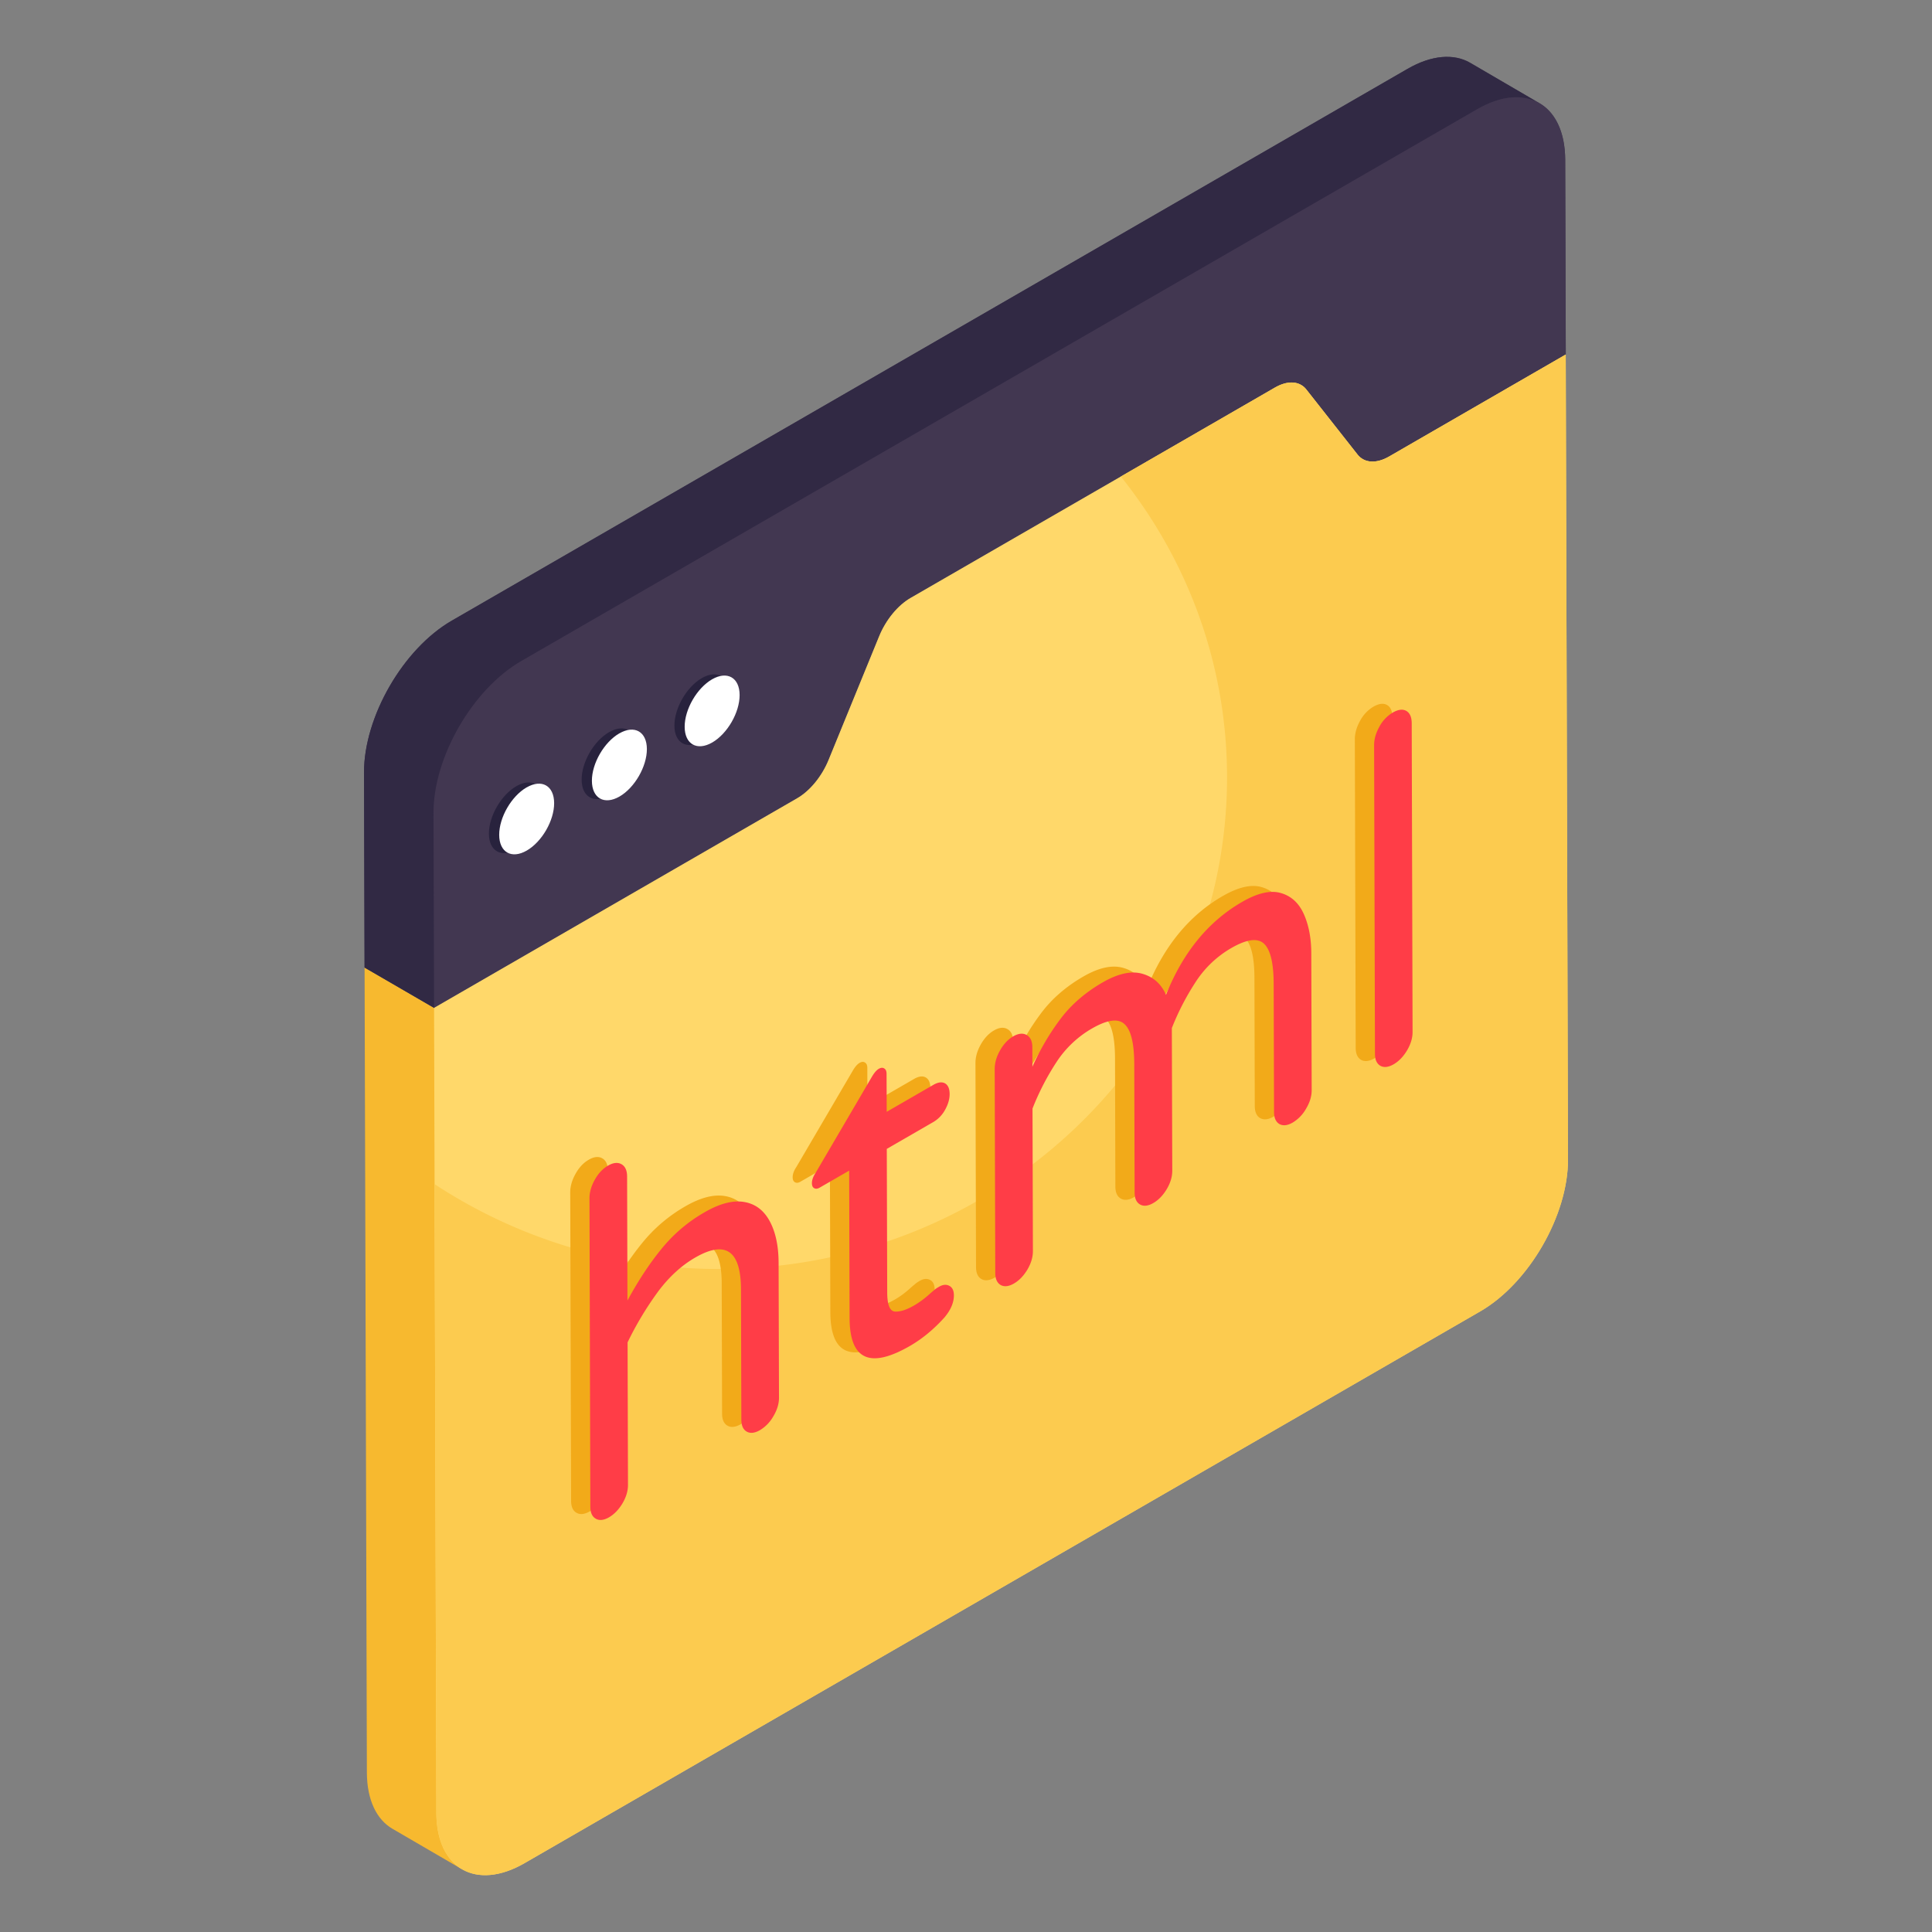 <svg xmlns="http://www.w3.org/2000/svg" version="1.1" xmlns:xlink="http://www.w3.org/1999/xlink" width="512" height="512" x="0" y="0" viewBox="0 0 68 68" style="enable-background:new 0 0 512 512" xml:space="preserve" class=""><rect x="0" y="0" width="68" height="68" fill="#808080" stroke="none"/><g><path fill="#f7b92f" d="m16.262 65.792-2.445-1.423c-.557-.321-.902-1.01-.904-1.987l-.081-28.33 2.446 1.421 5.521 21.043c.002.977-5.094 8.952-4.537 9.276z" opacity="1" data-original="#f7b92f"></path><g fill="#423751"><path d="M55.09 5.615c-.01-1-.38-1.71-.96-2.01-.04-.02-.08-.04-.13-.06.02 0 .04.01.06.02l-2.32-1.36c-.56-.32-1.34-.28-2.2.22l-33.639 19.42c-1.71.99-3.09 3.38-3.09 5.35l.02 6.86 2.45 1.42 12.78-7.38c.45-.26.86-.77 1.1-1.35l.89-2.17.89-2.18c.24-.58.66-1.09 1.11-1.35l12.82-7.4c.35-.21.69-.24.93-.09.07.04.13.09.18.16l1.8 2.28c.24.31.66.33 1.11.07l6.22-3.59zm-3.11-1.77c.56-.32 1.08-.46 1.54-.41-.45-.04-.98.09-1.54.41z" fill="#423751" opacity="1" data-original="#423751"></path><path d="M53.52 3.435c-.45-.04-.98.09-1.54.41.56-.32 1.08-.46 1.54-.41zM54.13 3.605c-.04-.02-.08-.04-.13-.06.02 0 .04.01.06.02z" fill="#423751" opacity="1" data-original="#423751"></path><path d="M51.98 3.847c1.712-.988 3.103-.195 3.109 1.77l.02 6.86-6.217 3.59c-.452.26-.872.234-1.11-.069l-1.8-2.287a.643.643 0 0 0-.181-.16c-.243-.142-.576-.113-.929.09l-12.825 7.405c-.45.26-.869.77-1.105 1.348l-.89 2.177-.89 2.177c-.236.577-.655 1.088-1.105 1.348l-12.78 7.378-.02-6.86c-.005-1.966 1.378-4.36 3.088-5.347z" fill="#423751" opacity="1" data-original="#423751"></path></g><path fill="#ffd86a" d="M44.872 13.642c.353-.204.686-.233.929-.09.068.039.128.092.18.159l1.8 2.287c.24.303.66.33 1.11.07l6.217-3.59.08 28.33c.006 1.965-1.377 4.36-3.088 5.348l-33.635 19.42c-1.71.987-3.102.193-3.107-1.772l-.08-28.33 12.778-7.378c.451-.26.87-.771 1.106-1.348l.89-2.177.891-2.178c.235-.576.654-1.087 1.106-1.348z" opacity="1" data-original="#ffd86a"></path><path fill="#fccb4f" d="M55.188 40.808c.006 1.965-1.378 4.36-3.087 5.347l-33.636 19.42c-1.71.988-3.103.194-3.106-1.772l-.064-22.126a18.182 18.182 0 0 0 10.033 2.987c9.863 0 17.86-7.746 17.86-17.3 0-3.992-1.394-7.665-3.738-10.592l5.422-3.13c.352-.205.686-.233.929-.09.067.04.129.092.18.16l1.8 2.287c.24.302.66.327 1.109.07l6.219-3.591z" opacity="1" data-original="#fccb4f" class=""></path><path fill="#312944" d="M54.186 3.632c-.563-.328-1.343-.281-2.205.216L18.346 23.266c-1.712.989-3.093 3.382-3.088 5.348l.02 6.859-2.446-1.42-.02-6.86c-.005-1.965 1.377-4.36 3.088-5.347L49.535 2.427c.862-.497 1.642-.543 2.205-.217z" opacity="1" data-original="#312944"></path><path fill="#28223d" d="M18.173 27.672c.533-.308.968-.061.97.553s-.43 1.361-.964 1.67c-.535.308-.97.061-.971-.553s.43-1.361.965-1.67zM21.437 25.77c.533-.308.968-.061.97.553s-.43 1.361-.964 1.67c-.534.308-.97.061-.971-.553-.002-.614.43-1.361.965-1.67zM24.701 23.868c.533-.308.968-.061.97.553s-.43 1.361-.964 1.67c-.534.308-.97.061-.97-.553s.43-1.361.964-1.67z" opacity="1" data-original="#28223d"></path><path fill="#ffffff" d="M18.534 27.715c.534-.308.968-.062.97.552s-.43 1.362-.964 1.67c-.534.308-.969.062-.97-.553s.43-1.36.964-1.67zM21.798 25.813c.534-.308.969-.062.97.552s-.43 1.362-.963 1.67c-.535.308-.97.062-.972-.553s.43-1.36.965-1.67zM25.062 23.91c.534-.308.969-.061.97.553.002.614-.43 1.361-.963 1.67-.535.308-.97.062-.971-.553s.43-1.36.964-1.67z" opacity="1" data-original="#ffffff"></path><path fill="#f2aa19" d="M20.723 40.818c.184-.106.342-.124.474-.049.133.076.197.22.197.432l.013 4.366c.368-.683.763-1.285 1.191-1.812.426-.525.93-.954 1.512-1.29.535-.31.998-.432 1.392-.37.395.063.695.285.906.668.21.381.317.873.318 1.474l.014 4.75c0 .214-.065.428-.197.65a1.33 1.33 0 0 1-.47.49c-.187.107-.342.124-.468.052-.127-.073-.19-.213-.19-.427l-.013-4.583c-.004-1.36-.54-1.733-1.608-1.116-.486.28-.919.677-1.302 1.188a11.48 11.48 0 0 0-1.081 1.796l.014 5.019c0 .214-.062.426-.194.649-.132.22-.29.384-.473.49-.184.106-.34.123-.465.051-.128-.072-.192-.212-.192-.426l-.031-10.854c0-.212.062-.43.189-.655.125-.224.28-.387.464-.493zM30.25 37.412c.076-.044.142-.05.196-.013.055.033.081.097.081.186l.004 1.338 1.645-.95c.165-.095.3-.11.408-.05.107.063.161.186.162.375 0 .179-.053.365-.159.553a1.11 1.11 0 0 1-.407.428l-1.645.95.014 5.05c.001.437.092.661.271.674.18.013.406-.058.677-.214.196-.113.389-.257.582-.437.04-.034.08-.068.125-.104.044-.04.099-.076.167-.116.137-.079.257-.089.363-.033.11.056.161.167.162.335 0 .255-.11.514-.333.778-.377.418-.78.751-1.206.998-1.419.819-2.128.49-2.132-.98l-.015-5.187-1.035.598c-.077.045-.141.052-.195.02-.055-.028-.081-.088-.081-.178 0-.11.044-.232.131-.36l1.974-3.37c.086-.15.169-.247.247-.291zM43.034 31.54c.544-.315.997-.422 1.363-.319.364.102.637.347.812.736.176.39.265.854.266 1.387l.014 4.818c0 .214-.065.428-.196.65a1.33 1.33 0 0 1-.471.49c-.184.106-.34.122-.468.052-.125-.074-.189-.213-.19-.427l-.012-4.515c-.002-.725-.117-1.194-.34-1.404-.224-.212-.61-.161-1.151.152a3.687 3.687 0 0 0-1.23 1.154 8.959 8.959 0 0 0-.863 1.663l.014 5.018c0 .214-.063.427-.194.65-.132.22-.29.384-.473.49-.184.106-.34.123-.465.051-.128-.073-.192-.212-.193-.426l-.012-4.515c-.003-.725-.115-1.195-.34-1.404-.222-.214-.607-.162-1.151.152a3.687 3.687 0 0 0-1.23 1.154 8.944 8.944 0 0 0-.861 1.662l.014 5.018c0 .214-.065.428-.194.65-.131.219-.29.383-.473.49-.184.106-.34.122-.467.052-.126-.074-.19-.213-.19-.427l-.02-7.174c-.001-.214.062-.432.186-.654.127-.225.282-.39.466-.496.184-.107.342-.122.475-.046.13.074.196.217.197.43l.002.686c.27-.603.596-1.16.98-1.672.38-.51.88-.943 1.49-1.295.542-.313 1.01-.417 1.4-.306.387.11.666.358.832.743.598-1.496 1.49-2.586 2.673-3.269zM48.338 24.874c.194-.111.354-.133.482-.06.125.073.19.218.19.443l.03 10.855c.001.214-.064.428-.193.649-.132.22-.29.384-.473.49-.184.106-.34.123-.468.053-.125-.074-.19-.214-.19-.428l-.03-10.854c-.001-.212.062-.43.186-.654a1.27 1.27 0 0 1 .466-.494z" opacity="1" data-original="#f2aa19"></path><path fill="#ff3d47" d="M21.4 41.027c.184-.107.342-.125.475-.05.132.076.196.221.197.432l.012 4.366c.37-.682.764-1.285 1.192-1.811.426-.525.93-.955 1.512-1.29.535-.31.997-.433 1.392-.37.394.062.695.285.906.667.209.382.316.873.318 1.474l.014 4.75c0 .214-.065.429-.197.65a1.33 1.33 0 0 1-.47.49c-.187.107-.343.124-.468.053-.128-.073-.19-.214-.19-.428l-.013-4.582c-.004-1.36-.54-1.733-1.609-1.117-.485.28-.918.677-1.302 1.189a11.48 11.48 0 0 0-1.08 1.796l.014 5.018c0 .214-.063.427-.194.65-.132.219-.29.383-.473.49-.184.105-.34.122-.465.05-.128-.072-.192-.211-.193-.425l-.03-10.855c-.001-.211.062-.43.189-.655.124-.223.28-.386.463-.492zM30.928 37.62c.076-.044.142-.05.196-.013.055.034.08.097.08.187l.005 1.338 1.645-.95c.165-.095.3-.11.408-.051.107.063.161.186.162.376 0 .178-.054.364-.16.553a1.11 1.11 0 0 1-.406.427l-1.646.95.015 5.05c.001.437.091.661.27.675.18.013.407-.058.678-.215.195-.113.388-.257.582-.436l.124-.105c.045-.04.1-.076.168-.115.136-.08.257-.09.363-.034.109.057.161.167.162.335 0 .255-.11.514-.333.779-.377.418-.78.75-1.206.997-1.42.82-2.128.49-2.132-.98l-.015-5.186-1.035.597c-.078.045-.141.052-.196.021-.054-.028-.08-.09-.08-.179 0-.11.044-.231.13-.36l1.974-3.37c.087-.15.17-.246.247-.291zM43.712 31.748c.544-.315.997-.422 1.363-.318.364.102.636.346.812.735.176.39.265.854.266 1.388l.014 4.818c0 .214-.065.428-.197.65a1.33 1.33 0 0 1-.47.489c-.184.106-.34.123-.468.053-.125-.074-.19-.214-.19-.428l-.013-4.514c-.002-.726-.116-1.194-.339-1.405-.225-.212-.61-.16-1.152.152a3.687 3.687 0 0 0-1.229 1.155 8.959 8.959 0 0 0-.864 1.662l.015 5.019c0 .214-.063.426-.194.649-.132.22-.29.384-.474.49-.183.106-.34.123-.465.051-.127-.072-.191-.212-.192-.426l-.013-4.514c-.002-.726-.114-1.196-.339-1.405-.223-.213-.607-.162-1.152.152a3.687 3.687 0 0 0-1.229 1.155 8.944 8.944 0 0 0-.861 1.661l.014 5.018c0 .214-.065.429-.194.65-.132.22-.29.384-.473.49-.184.106-.34.123-.468.053-.125-.075-.19-.214-.19-.428l-.02-7.174c0-.214.062-.432.187-.653.127-.225.282-.391.466-.497.184-.106.342-.122.474-.046.13.074.197.217.198.431l.002.685c.27-.603.596-1.16.98-1.672.38-.51.88-.942 1.49-1.295.542-.313 1.01-.417 1.399-.306.387.11.667.359.833.743.598-1.495 1.49-2.585 2.673-3.268zM49.016 25.083c.193-.112.354-.134.482-.061.125.074.19.218.19.443l.03 10.855c.001.214-.064.428-.194.65-.131.219-.289.383-.473.49-.184.105-.34.122-.467.052-.125-.074-.19-.213-.19-.427l-.03-10.855c-.001-.211.062-.43.186-.653a1.27 1.27 0 0 1 .466-.494z" opacity="1" data-original="#ff3d47" class=""></path></g></svg>